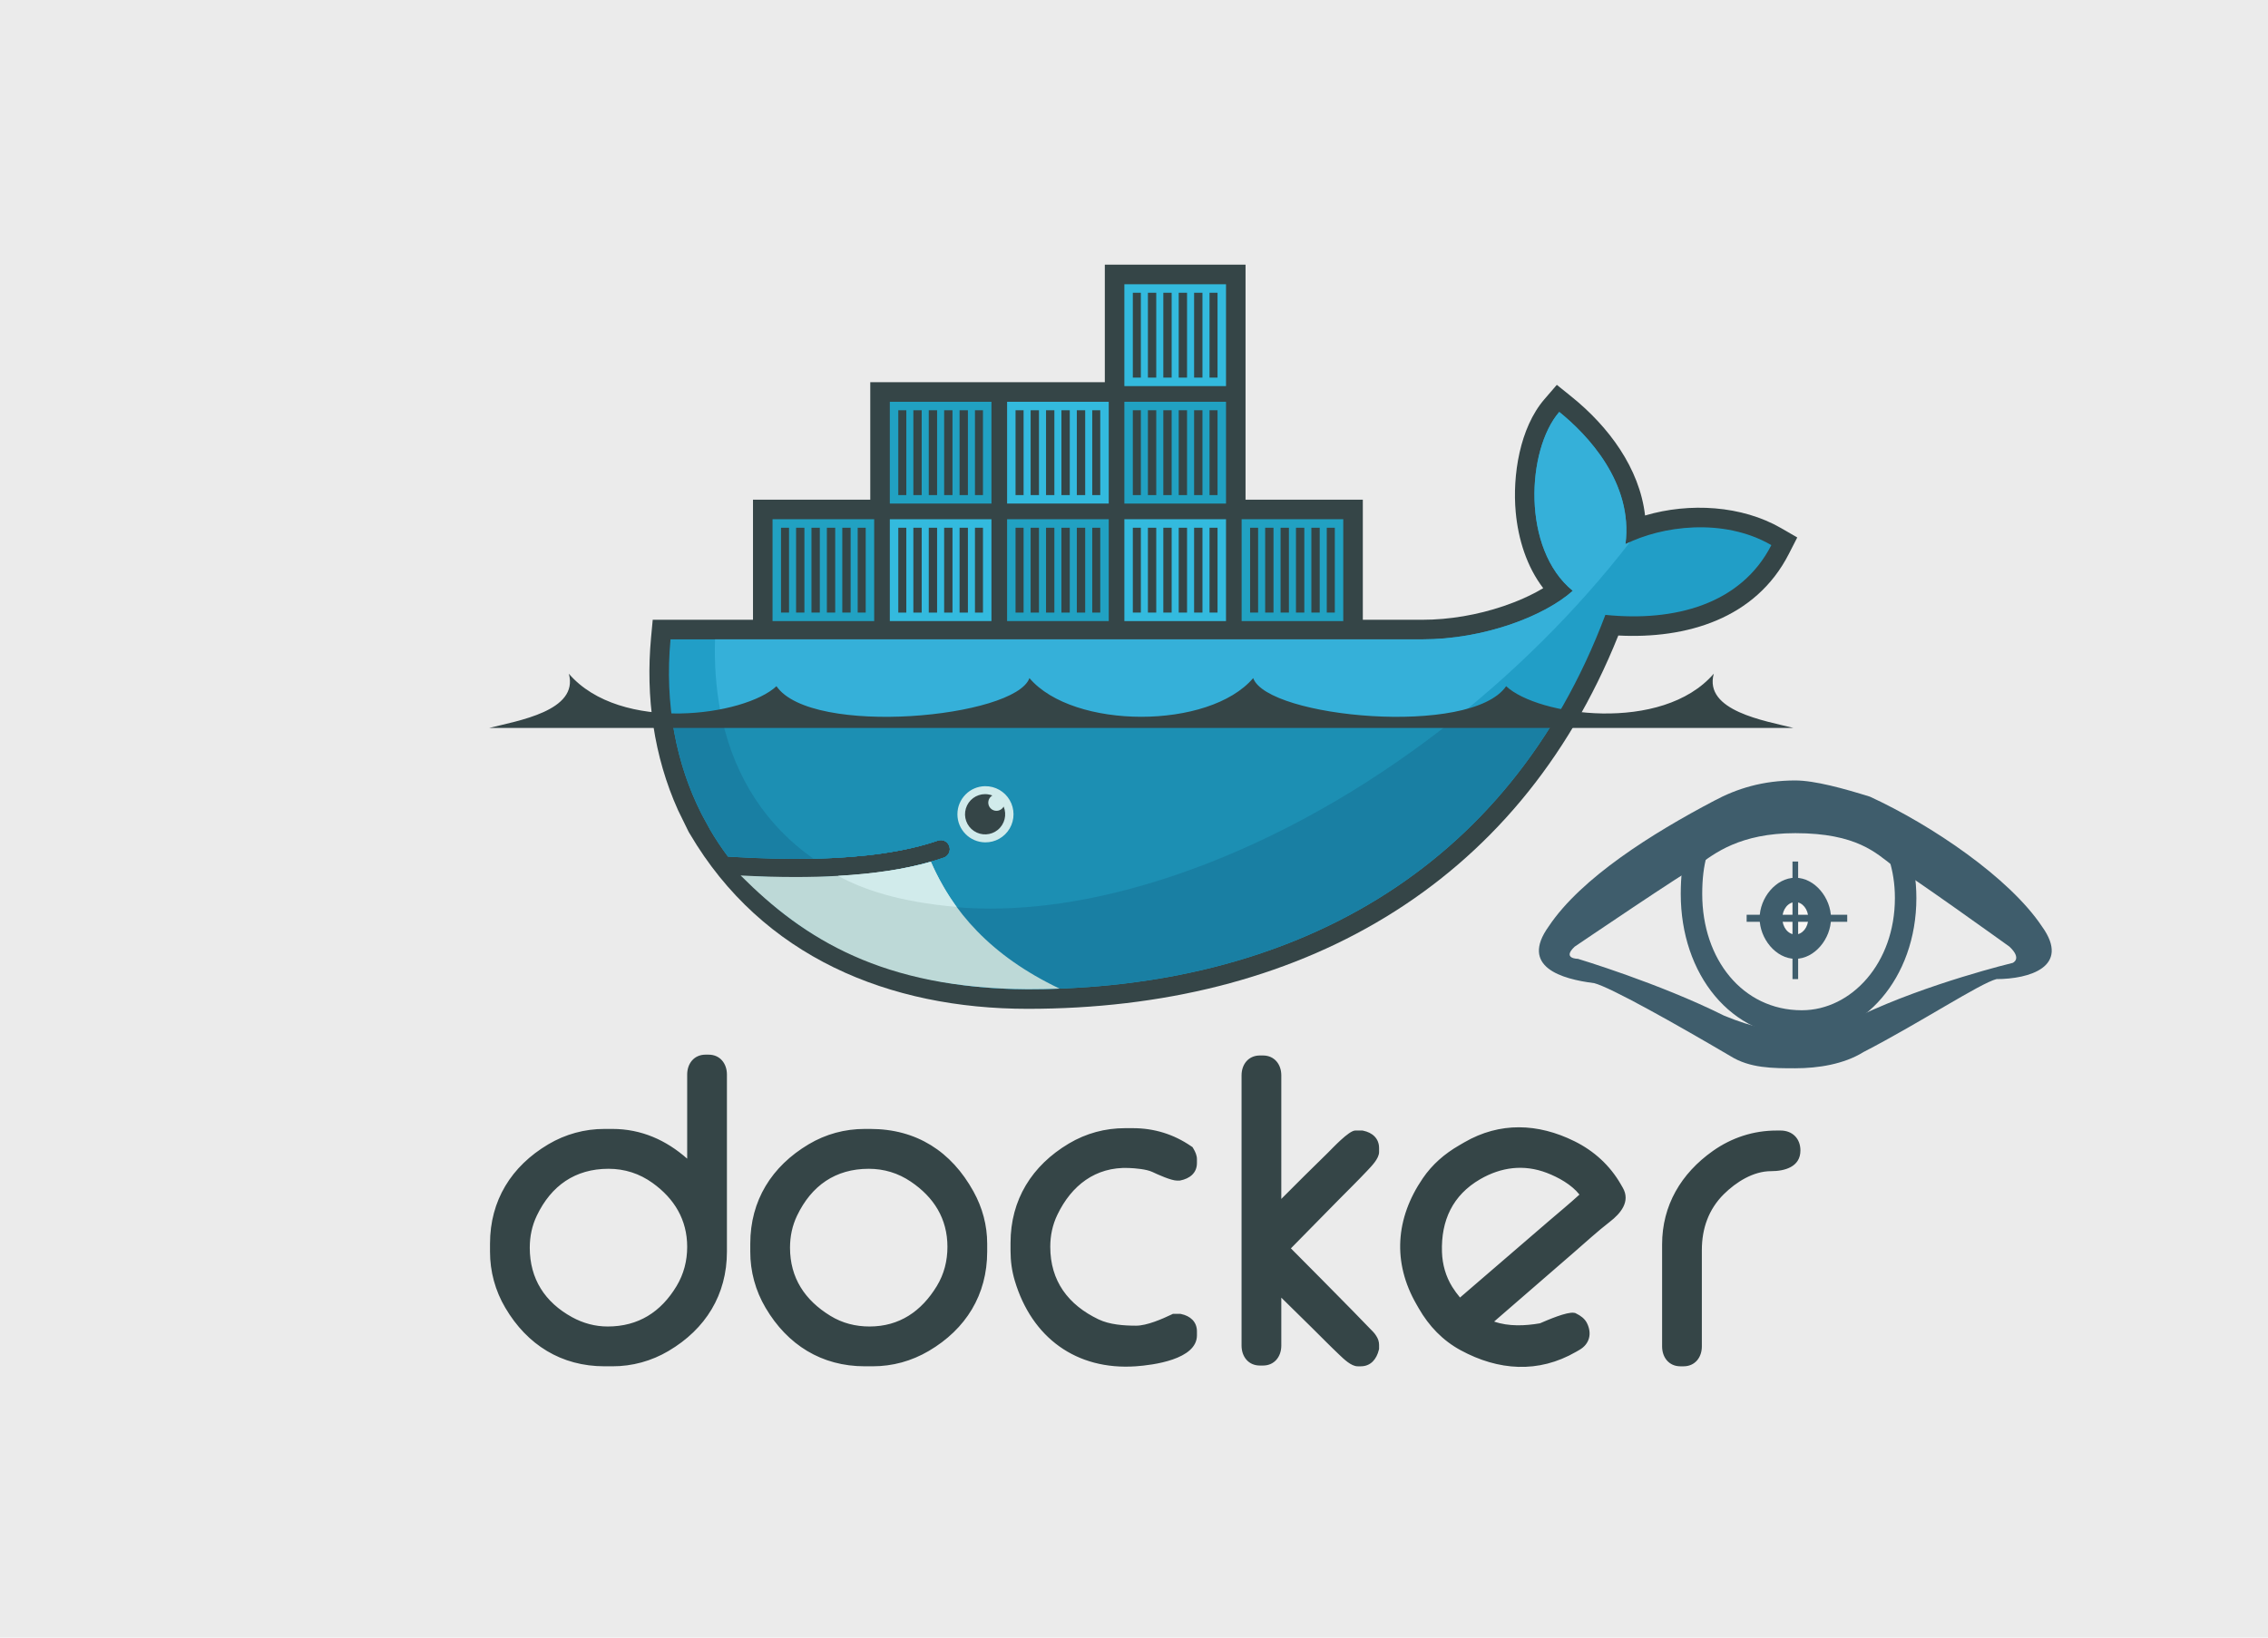 <?xml version="1.0" encoding="UTF-8" standalone="no"?>
<svg
   xmlns:dc="http://purl.org/dc/elements/1.1/"
   xmlns:cc="http://creativecommons.org/ns#"
   xmlns:rdf="http://www.w3.org/1999/02/22-rdf-syntax-ns#"
   xmlns:svg="http://www.w3.org/2000/svg"
   xmlns="http://www.w3.org/2000/svg"
   xmlns:sodipodi="http://sodipodi.sourceforge.net/DTD/sodipodi-0.dtd"
   xmlns:inkscape="http://www.inkscape.org/namespaces/inkscape"
   width="324px"
   height="234px"
   viewBox="0 0 324 234"
   version="1.1"
   id="svg39"
   sodipodi:docname="docker-ce-rootless-extras.svg"
   inkscape:version="1.0.2 (e86c870879, 2021-01-15)">
  <defs
     id="defs43">
    <filter
       id="filter0_dd"
       x="3.025"
       y="15"
       width="18.95"
       height="25.875"
       filterUnits="userSpaceOnUse"
       color-interpolation-filters="sRGB">
      <feFlood
         flood-opacity="0"
         result="BackgroundImageFix"
         id="feFlood29" />
      <feColorMatrix
         in="SourceAlpha"
         type="matrix"
         values="0 0 0 0 0 0 0 0 0 0 0 0 0 0 0 0 0 0 127 0"
         id="feColorMatrix31" />
      <feOffset
         dy="0.5"
         id="feOffset33" />
      <feGaussianBlur
         stdDeviation="0.5"
         id="feGaussianBlur35" />
      <feColorMatrix
         type="matrix"
         values="0 0 0 0 0 0 0 0 0 0 0 0 0 0 0 0 0 0 0.1 0"
         id="feColorMatrix37" />
      <feBlend
         mode="normal"
         in2="BackgroundImageFix"
         result="effect1_dropShadow"
         id="feBlend39" />
      <feColorMatrix
         in="SourceAlpha"
         type="matrix"
         values="0 0 0 0 0 0 0 0 0 0 0 0 0 0 0 0 0 0 127 0"
         id="feColorMatrix41" />
      <feOffset
         dy="1"
         id="feOffset43" />
      <feGaussianBlur
         stdDeviation="1.5"
         id="feGaussianBlur45" />
      <feColorMatrix
         type="matrix"
         values="0 0 0 0 0 0 0 0 0 0 0 0 0 0 0 0 0 0 0.2 0"
         id="feColorMatrix47" />
      <feBlend
         mode="normal"
         in2="effect1_dropShadow"
         result="effect2_dropShadow"
         id="feBlend49" />
      <feBlend
         mode="normal"
         in="SourceGraphic"
         in2="effect2_dropShadow"
         result="shape"
         id="feBlend51" />
    </filter>
    <filter
       id="filter1_dd"
       x="3.025"
       y="15"
       width="18.95"
       height="18.875"
       filterUnits="userSpaceOnUse"
       color-interpolation-filters="sRGB">
      <feFlood
         flood-opacity="0"
         result="BackgroundImageFix"
         id="feFlood54" />
      <feColorMatrix
         in="SourceAlpha"
         type="matrix"
         values="0 0 0 0 0 0 0 0 0 0 0 0 0 0 0 0 0 0 127 0"
         id="feColorMatrix56" />
      <feOffset
         dy="0.5"
         id="feOffset58" />
      <feGaussianBlur
         stdDeviation="0.5"
         id="feGaussianBlur60" />
      <feColorMatrix
         type="matrix"
         values="0 0 0 0 0 0 0 0 0 0 0 0 0 0 0 0 0 0 0.1 0"
         id="feColorMatrix62" />
      <feBlend
         mode="normal"
         in2="BackgroundImageFix"
         result="effect1_dropShadow"
         id="feBlend64" />
      <feColorMatrix
         in="SourceAlpha"
         type="matrix"
         values="0 0 0 0 0 0 0 0 0 0 0 0 0 0 0 0 0 0 127 0"
         id="feColorMatrix66" />
      <feOffset
         dy="1"
         id="feOffset68" />
      <feGaussianBlur
         stdDeviation="1.5"
         id="feGaussianBlur70" />
      <feColorMatrix
         type="matrix"
         values="0 0 0 0 0 0 0 0 0 0 0 0 0 0 0 0 0 0 0.2 0"
         id="feColorMatrix72" />
      <feBlend
         mode="normal"
         in2="effect1_dropShadow"
         result="effect2_dropShadow"
         id="feBlend74" />
      <feBlend
         mode="normal"
         in="SourceGraphic"
         in2="effect2_dropShadow"
         result="shape"
         id="feBlend76" />
    </filter>
    <filter
       id="filter2_dd"
       x="20"
       y="30"
       width="24"
       height="11"
       filterUnits="userSpaceOnUse"
       color-interpolation-filters="sRGB">
      <feFlood
         flood-opacity="0"
         result="BackgroundImageFix"
         id="feFlood79" />
      <feColorMatrix
         in="SourceAlpha"
         type="matrix"
         values="0 0 0 0 0 0 0 0 0 0 0 0 0 0 0 0 0 0 127 0"
         id="feColorMatrix81" />
      <feOffset
         dy="0.5"
         id="feOffset83" />
      <feGaussianBlur
         stdDeviation="0.5"
         id="feGaussianBlur85" />
      <feColorMatrix
         type="matrix"
         values="0 0 0 0 0 0 0 0 0 0 0 0 0 0 0 0 0 0 0.1 0"
         id="feColorMatrix87" />
      <feBlend
         mode="normal"
         in2="BackgroundImageFix"
         result="effect1_dropShadow"
         id="feBlend89" />
      <feColorMatrix
         in="SourceAlpha"
         type="matrix"
         values="0 0 0 0 0 0 0 0 0 0 0 0 0 0 0 0 0 0 127 0"
         id="feColorMatrix91" />
      <feOffset
         dy="1"
         id="feOffset93" />
      <feGaussianBlur
         stdDeviation="1.5"
         id="feGaussianBlur95" />
      <feColorMatrix
         type="matrix"
         values="0 0 0 0 0 0 0 0 0 0 0 0 0 0 0 0 0 0 0.2 0"
         id="feColorMatrix97" />
      <feBlend
         mode="normal"
         in2="effect1_dropShadow"
         result="effect2_dropShadow"
         id="feBlend99" />
      <feBlend
         mode="normal"
         in="SourceGraphic"
         in2="effect2_dropShadow"
         result="shape"
         id="feBlend101" />
    </filter>
    <linearGradient
       id="paint0_linear"
       x1="36.446"
       y1="47.826"
       x2="11.822"
       y2="5.175"
       gradientUnits="userSpaceOnUse"
       gradientTransform="matrix(1.498,0,0,1.342,222.744,101.113)">
      <stop
         stop-color="#333333"
         id="stop104" />
      <stop
         offset="1"
         stop-color="#4D4D4D"
         id="stop106" />
    </linearGradient>
    <linearGradient
       id="paint1_linear"
       x1="14.528"
       y1="33.996"
       x2="10.484"
       y2="26.992"
       gradientUnits="userSpaceOnUse">
      <stop
         stop-color="#999999"
         id="stop109" />
      <stop
         offset="1"
         stop-color="#B3B3B3"
         id="stop111" />
    </linearGradient>
    <linearGradient
       id="paint3_linear"
       x1="16.275"
       y1="30.034"
       x2="8.737"
       y2="16.978"
       gradientUnits="userSpaceOnUse">
      <stop
         stop-color="#CCCCCC"
         id="stop119" />
      <stop
         offset="1"
         stop-color="#E6E6E6"
         id="stop121" />
    </linearGradient>
    <linearGradient
       id="paint5_linear"
       x1="35.15"
       y1="39.955"
       x2="28.85"
       y2="29.045"
       gradientUnits="userSpaceOnUse">
      <stop
         stop-color="#CCCCCC"
         id="stop129" />
      <stop
         offset="1"
         stop-color="#E6E6E6"
         id="stop131" />
    </linearGradient>
    <mask
       id="mask0"
       mask-type="alpha"
       maskUnits="userSpaceOnUse"
       x="6"
       y="24"
       width="13"
       height="13">
      <path
         d="m 15.2,24.3 -8.8,8.8 c -0.5,0.5 -0.5,1.2 0,1.6 l 1.8,1.8 C 8.7,37 9.4,37 9.8,36.5 l 8.8,-8.8 c 0.5,-0.5 0.5,-1.2 0,-1.6 l -1.8,-1.8 c -0.4,-0.4 -1.2,-0.4 -1.6,0 z"
         fill="url(#paint2_linear)"
         id="path12-3"
         style="fill:url(#paint1_linear)" />
    </mask>
  </defs>
  <sodipodi:namedview
     pagecolor="#ffffff"
     bordercolor="#666666"
     borderopacity="1"
     objecttolerance="10"
     gridtolerance="10"
     guidetolerance="10"
     inkscape:pageopacity="0"
     inkscape:pageshadow="2"
     inkscape:window-width="1920"
     inkscape:window-height="969"
     id="namedview41"
     showgrid="false"
     inkscape:zoom="1.7115385"
     inkscape:cx="44.723779"
     inkscape:cy="126.43011"
     inkscape:window-x="0"
     inkscape:window-y="0"
     inkscape:window-maximized="1"
     inkscape:current-layer="svg39"
     inkscape:document-rotation="0" />
  <style
     type="text/css"
     id="style90">
	.st0{fill:none;stroke:#3F5D6C;stroke-width:0.662;stroke-miterlimit:10;}
	.st1{fill:#3F5D6C;}
	.st2{fill:#F9F6F4;}
	.st3{fill:none;stroke:#3F5D6C;stroke-width:0.174;stroke-miterlimit:10;}
</style>
  <g
     id="g1063">
    <rect
       x="0"
       y="0"
       width="324"
       height="234"
       style="fill:#ebebeb;fill-opacity:1;stroke:none"
       id="rect2" />
    <path
       style="fill:none;stroke:#ffffff;stroke-width:1.839;stroke-linecap:butt;stroke-linejoin:miter;stroke-miterlimit:4;stroke-opacity:1"
       d="M -1.699,-1.949 H 326.191 V 235.09 H -1.699 Z m 0,0"
       id="path4" />
    <path
       style="fill:#354547;fill-opacity:1;fill-rule:evenodd;stroke:none"
       d="m 98.168,165.562 v -12.012 c 0,-1.578 0.984,-2.848 2.617,-2.848 h 0.449 c 1.633,0 2.613,1.27 2.613,2.848 v 25.293 c 0,6.168 -3.043,11.074 -8.34,14.199 -2.43,1.441 -5.199,2.199 -8.02,2.191 h -1.125 c -6.156,0 -11.047,-3.047 -14.172,-8.355 -1.441,-2.43 -2.195,-5.207 -2.188,-8.035 v -1.129 c 0,-6.168 3.043,-11.074 8.336,-14.207 2.43,-1.441 5.199,-2.199 8.023,-2.191 h 1.125 c 4.164,0 7.699,1.621 10.68,4.246 z m -22.488,12.715 c 0,4.457 2.156,7.805 6.051,9.941 1.578,0.863 3.285,1.328 5.082,1.328 4.367,0 7.602,-2.062 9.836,-5.77 1.035,-1.723 1.52,-3.609 1.52,-5.613 0,-3.863 -1.824,-6.879 -4.93,-9.117 -1.883,-1.355 -4,-2.035 -6.312,-2.035 -4.758,0 -8.18,2.406 -10.234,6.684 -0.695,1.449 -1.012,2.984 -1.012,4.582 z m 47.863,-16.961 h 0.785 c 6.578,0 11.582,3.199 14.75,8.953 1.27,2.301 1.949,4.812 1.949,7.445 v 1.129 c 0,6.168 -3.035,11.082 -8.344,14.199 -2.457,1.445 -5.168,2.191 -8.016,2.191 h -1.125 c -6.156,0 -11.047,-3.047 -14.172,-8.355 -1.441,-2.43 -2.199,-5.207 -2.188,-8.035 v -1.129 c 0,-6.168 3.055,-11.059 8.336,-14.203 2.453,-1.461 5.168,-2.195 8.023,-2.195 z m -10.684,16.961 c 0,4.324 2.117,7.508 5.762,9.742 1.711,1.051 3.598,1.527 5.598,1.527 4.266,0 7.414,-2.168 9.609,-5.773 1.047,-1.719 1.52,-3.609 1.52,-5.609 0,-4.023 -1.934,-7.094 -5.238,-9.32 -1.809,-1.223 -3.824,-1.832 -6.004,-1.832 -4.758,0 -8.18,2.406 -10.234,6.684 -0.695,1.449 -1.012,2.984 -1.012,4.582 z m 51.77,-10.812 c -0.859,-0.402 -2.465,-0.535 -3.391,-0.57 -4.742,-0.18 -8.176,2.496 -10.188,6.691 -0.695,1.445 -1.012,2.977 -1.012,4.578 0,4.871 2.551,8.285 6.895,10.363 1.582,0.758 3.633,0.902 5.363,0.902 1.523,0 3.68,-0.934 5.031,-1.578 l 0.234,-0.113 h 1.051 l 0.113,0.023 c 1.293,0.27 2.266,1.09 2.266,2.484 v 0.562 c 0,3.465 -6.316,4.258 -8.727,4.426 -8.508,0.59 -14.867,-4.094 -17.293,-12.223 -0.422,-1.41 -0.609,-2.812 -0.609,-4.285 v -1.125 c 0,-6.172 3.055,-11.059 8.332,-14.199 2.457,-1.461 5.172,-2.195 8.023,-2.195 h 1.125 c 3.027,0 5.816,0.859 8.312,2.57 l 0.207,0.141 0.129,0.215 c 0.27,0.449 0.5,0.969 0.5,1.5 v 0.562 c 0,1.453 -1.082,2.234 -2.391,2.488 l -0.109,0.016 h -0.336 c -0.848,0 -2.773,-0.879 -3.527,-1.234 z m 18.414,3.852 c 2.203,-2.211 4.418,-4.422 6.656,-6.598 0.621,-0.605 2.984,-3.176 3.914,-3.176 h 1.016 l 0.117,0.023 c 1.297,0.27 2.266,1.094 2.266,2.488 v 0.562 c 0,0.949 -1.113,2.055 -1.727,2.707 -1.305,1.387 -2.676,2.727 -4.012,4.082 l -6.859,6.977 c 2.953,2.969 5.902,5.938 8.832,8.926 0.812,0.824 1.621,1.656 2.418,2.492 0.285,0.297 0.699,0.668 0.938,1.082 0.254,0.383 0.41,0.82 0.41,1.285 v 0.586 l -0.035,0.137 c -0.316,1.297 -1.141,2.344 -2.574,2.344 h -0.453 c -0.938,0 -2,-1.062 -2.645,-1.672 -1.324,-1.254 -2.605,-2.57 -3.902,-3.848 l -4.359,-4.289 v 6.852 c 0,1.578 -0.988,2.848 -2.617,2.848 h -0.445 c -1.633,0 -2.617,-1.27 -2.617,-2.848 v -38.617 c 0,-1.578 0.988,-2.84 2.617,-2.84 h 0.445 c 1.629,0 2.617,1.262 2.617,2.84 z m 70.758,-9.773 h 0.562 c 1.703,0 2.84,1.148 2.84,2.848 0,2.355 -2.246,2.957 -4.191,2.957 -2.547,0 -4.984,1.547 -6.742,3.281 -2.191,2.168 -3.148,4.938 -3.148,7.988 v 13.773 c 0,1.578 -0.984,2.844 -2.617,2.844 h -0.445 c -1.633,0 -2.617,-1.266 -2.617,-2.844 v -14.566 c 0,-5.59 2.719,-10.156 7.246,-13.359 2.703,-1.91 5.801,-2.922 9.113,-2.922 z m -40.352,27.297 c 2.066,0.723 4.422,0.617 6.543,0.25 1.082,-0.465 3.855,-1.676 4.875,-1.5 l 0.16,0.027 0.145,0.074 c 0.625,0.301 1.219,0.73 1.535,1.363 0.746,1.488 0.387,2.988 -1.07,3.832 l -0.488,0.281 c -5.383,3.113 -11.113,2.684 -16.48,-0.227 -2.566,-1.391 -4.531,-3.453 -5.98,-5.973 l -0.336,-0.586 c -3.457,-6 -2.992,-12.312 0.906,-18.016 1.348,-1.973 3.105,-3.496 5.164,-4.688 l 0.777,-0.453 c 5.07,-2.934 10.508,-2.73 15.715,-0.156 2.801,1.383 5.07,3.449 6.633,6.164 l 0.281,0.488 c 1.137,1.973 -0.332,3.691 -1.852,4.863 -1.766,1.363 -3.543,3.004 -5.234,4.465 -3.766,3.258 -7.527,6.527 -11.293,9.789 z m -4.875,-3.434 c 4.211,-3.621 8.426,-7.242 12.629,-10.879 1.438,-1.238 3.012,-2.527 4.434,-3.832 -1.141,-1.445 -3.051,-2.484 -4.672,-3.105 -3.277,-1.25 -6.504,-0.828 -9.508,0.906 -3.93,2.277 -5.605,5.898 -5.461,10.406 0.059,1.773 0.535,3.484 1.477,4.996 0.332,0.531 0.703,1.031 1.102,1.508 z M 177.934,71.398 H 194.688 V 88.562 h 8.473 c 3.91,0 7.934,-0.699 11.641,-1.957 1.82,-0.617 3.863,-1.48 5.656,-2.562 -2.363,-3.094 -3.57,-7 -3.926,-10.852 -0.484,-5.238 0.57,-12.059 4.109,-16.156 l 1.762,-2.043 2.098,1.691 c 5.281,4.254 9.727,10.199 10.508,16.977 6.363,-1.879 13.832,-1.434 19.441,1.809 l 2.301,1.332 -1.211,2.367 c -4.742,9.273 -14.66,12.148 -24.352,11.641 -14.504,36.203 -46.082,53.344 -84.371,53.344 -19.781,0 -37.93,-7.41 -48.266,-25 L 98.379,118.867 96.875,115.797 C 93.383,108.055 92.223,99.574 93.008,91.102 L 93.246,88.562 H 107.57 V 71.398 h 16.754 V 54.609 h 33.508 V 37.82 h 20.102 v 33.578"
       id="path6" />
    <path
       style="fill:#219ec7;fill-opacity:1;fill-rule:evenodd;stroke:none"
       d="m 232.211,77.75 c 1.125,-8.75 -5.406,-15.621 -9.461,-18.887 -4.668,5.41 -5.395,19.59 1.934,25.559 -4.09,3.641 -12.703,6.938 -21.523,6.938 H 95.789 c -0.855,9.227 0.762,17.723 4.453,24.996 l 1.219,2.238 c 0.773,1.316 1.621,2.586 2.531,3.809 4.414,0.281 8.484,0.379 12.211,0.297 7.316,-0.16 13.289,-1.027 17.812,-2.598 0.664,-0.207 1.375,0.152 1.602,0.812 0.23,0.656 -0.105,1.379 -0.758,1.629 -0.602,0.211 -1.227,0.406 -1.875,0.59 h -0.004 c -3.562,1.023 -7.383,1.707 -12.312,2.012 0.293,0.004 -0.305,0.043 -0.305,0.043 -0.168,0.012 -0.379,0.035 -0.551,0.047 -1.938,0.109 -4.031,0.129 -6.172,0.129 -2.344,0 -4.648,-0.043 -7.227,-0.176 l -0.066,0.047 c 8.945,10.074 22.934,16.117 40.469,16.117 37.109,0 68.582,-16.484 82.523,-53.492 9.887,1.016 19.391,-1.512 23.711,-9.969 C 246.168,73.91 237.312,75.18 232.211,77.75"
       id="path8" />
    <path
       style="fill:#35b0d9;fill-opacity:1;fill-rule:evenodd;stroke:none"
       d="m 232.211,77.75 c 1.125,-8.75 -5.406,-15.621 -9.461,-18.887 -4.668,5.41 -5.395,19.59 1.934,25.559 -4.09,3.641 -12.703,6.938 -21.523,6.938 H 102.148 c -0.438,14.129 4.793,24.855 14.051,31.34 h 0.004 c 7.316,-0.16 13.289,-1.027 17.812,-2.598 0.664,-0.207 1.375,0.152 1.602,0.812 0.23,0.656 -0.105,1.379 -0.758,1.629 -0.602,0.211 -1.227,0.406 -1.875,0.59 h -0.004 c -3.562,1.023 -7.711,1.797 -12.641,2.102 0,0 -0.121,-0.117 -0.121,-0.117 12.629,6.492 30.941,6.469 51.934,-1.609 23.543,-9.066 45.449,-26.332 60.73,-46.078 -0.227,0.102 -0.453,0.211 -0.672,0.32"
       id="path10" />
    <path
       style="fill:#197fa3;fill-opacity:1;fill-rule:evenodd;stroke:none"
       d="m 95.992,102.57 c 0.668,4.941 2.109,9.57 4.25,13.785 l 1.219,2.238 c 0.773,1.316 1.621,2.586 2.531,3.809 4.418,0.281 8.488,0.379 12.211,0.297 7.316,-0.16 13.289,-1.027 17.812,-2.598 0.664,-0.207 1.375,0.152 1.602,0.812 0.23,0.656 -0.105,1.379 -0.758,1.629 -0.602,0.211 -1.227,0.406 -1.875,0.59 h -0.004 c -3.562,1.023 -7.691,1.75 -12.617,2.059 -0.172,0.008 -0.465,0.012 -0.637,0.019 -1.938,0.109 -4.012,0.176 -6.152,0.176 -2.34,0 -4.734,-0.043 -7.312,-0.176 8.945,10.078 23.02,16.141 40.555,16.141 31.77,0 59.406,-12.082 75.449,-38.781 H 95.992"
       id="path12" />
    <path
       style="fill:#1c8fb3;fill-opacity:1;fill-rule:evenodd;stroke:none"
       d="m 103.113,102.57 c 1.898,8.68 6.465,15.492 13.09,20.129 7.316,-0.16 13.289,-1.027 17.812,-2.598 0.664,-0.207 1.375,0.152 1.602,0.812 0.23,0.656 -0.105,1.379 -0.758,1.629 -0.602,0.211 -1.227,0.406 -1.875,0.59 h -0.004 c -3.562,1.023 -7.777,1.75 -12.707,2.059 12.629,6.488 30.887,6.395 51.879,-1.684 12.703,-4.891 24.926,-12.172 35.891,-20.938 H 103.113"
       id="path14" />
    <path
       style="fill:#21a1c2;fill-opacity:1;fill-rule:evenodd;stroke:none"
       d="m 110.363,74.195 h 14.52 v 14.551 h -14.52 z m 1.211,1.215 h 1.145 v 12.125 h -1.145 z m 2.152,0 h 1.191 v 12.125 h -1.191 z m 2.199,0 h 1.191 v 12.125 h -1.191 z m 2.199,0 h 1.191 v 12.125 H 118.125 Z m 2.203,0 h 1.191 v 12.125 h -1.191 z m 2.199,0 h 1.145 v 12.125 h -1.145 z m 4.59,-18 h 14.52 v 14.547 h -14.52 z m 1.211,1.211 h 1.145 v 12.125 h -1.145 z m 2.152,0 h 1.191 v 12.125 h -1.191 z m 2.199,0 h 1.191 v 12.125 h -1.191 z m 2.199,0 h 1.191 v 12.125 h -1.191 z m 2.203,0 h 1.191 v 12.125 h -1.191 z m 2.199,0 h 1.145 v 12.125 h -1.145 z m 0,0"
       id="path16" />
    <path
       style="fill:#33bade;fill-opacity:1;fill-rule:evenodd;stroke:none"
       d="m 127.117,74.195 h 14.52 v 14.551 h -14.52 z m 1.211,1.215 h 1.145 v 12.125 h -1.145 z m 2.152,0 h 1.191 v 12.125 h -1.191 z m 2.199,0 h 1.191 v 12.125 h -1.191 z m 2.199,0 h 1.191 v 12.125 h -1.191 z m 2.203,0 h 1.191 v 12.125 h -1.191 z m 2.199,0 h 1.145 v 12.125 h -1.145 z m 0,0"
       id="path18" />
    <path
       style="fill:#21a1c2;fill-opacity:1;fill-rule:evenodd;stroke:none"
       d="m 143.871,74.195 h 14.52 v 14.551 h -14.52 z m 1.207,1.215 h 1.148 v 12.125 h -1.148 z m 2.156,0 h 1.191 v 12.125 h -1.191 z m 2.199,0 h 1.191 v 12.125 h -1.191 z m 2.199,0 h 1.191 v 12.125 h -1.191 z m 2.199,0 h 1.195 v 12.125 h -1.195 z m 2.203,0 h 1.145 v 12.125 h -1.145 z m 0,0"
       id="path20" />
    <path
       style="fill:#33bade;fill-opacity:1;fill-rule:evenodd;stroke:none"
       d="m 143.871,57.41 h 14.52 v 14.547 h -14.52 z m 1.207,1.211 h 1.148 v 12.125 h -1.148 z m 2.156,0 h 1.191 v 12.125 h -1.191 z m 2.199,0 h 1.191 v 12.125 h -1.191 z m 2.199,0 h 1.191 v 12.125 h -1.191 z m 2.199,0 h 1.195 v 12.125 h -1.195 z m 2.203,0 h 1.145 v 12.125 h -1.145 z m 4.59,15.574 h 14.52 V 88.746 H 160.625 Z m 1.207,1.215 h 1.148 v 12.125 h -1.148 z m 2.156,0 h 1.191 v 12.125 h -1.191 z m 2.199,0 h 1.191 v 12.125 h -1.191 z m 2.199,0 h 1.191 v 12.125 h -1.191 z m 2.199,0 h 1.195 v 12.125 h -1.195 z m 2.203,0 h 1.145 v 12.125 h -1.145 z m 0,0"
       id="path22" />
    <path
       style="fill:#21a1c2;fill-opacity:1;fill-rule:evenodd;stroke:none"
       d="m 160.625,57.41 h 14.52 V 71.957 H 160.625 Z m 1.207,1.211 h 1.148 v 12.125 h -1.148 z m 2.156,0 h 1.191 v 12.125 h -1.191 z m 2.199,0 h 1.191 v 12.125 h -1.191 z m 2.199,0 h 1.191 v 12.125 h -1.191 z m 2.199,0 h 1.195 v 12.125 h -1.195 z m 2.203,0 h 1.145 v 12.125 h -1.145 z m 0,0"
       id="path24" />
    <path
       style="fill:#33bade;fill-opacity:1;fill-rule:evenodd;stroke:none"
       d="m 160.625,40.617 h 14.52 V 55.172 H 160.625 Z m 1.207,1.215 h 1.148 v 12.125 h -1.148 z m 2.156,0 h 1.191 v 12.125 h -1.191 z m 2.199,0 h 1.191 v 12.125 h -1.191 z m 2.199,0 h 1.191 v 12.125 h -1.191 z m 2.199,0 h 1.195 v 12.125 h -1.195 z m 2.203,0 h 1.145 v 12.125 h -1.145 z m 0,0"
       id="path26" />
    <path
       style="fill:#21a1c2;fill-opacity:1;fill-rule:evenodd;stroke:none"
       d="m 177.375,74.195 h 14.52 V 88.746 H 177.375 Z m 1.211,1.215 h 1.145 v 12.125 h -1.145 z m 2.152,0 h 1.191 v 12.125 h -1.191 z m 2.203,0 h 1.191 v 12.125 h -1.191 z m 2.199,0 h 1.191 v 12.125 h -1.191 z m 2.199,0 h 1.191 v 12.125 h -1.191 z m 2.199,0 h 1.148 v 12.125 h -1.148 z m 0,0"
       id="path28" />
    <path
       style="fill:#d1ebeb;fill-opacity:1;fill-rule:evenodd;stroke:none"
       d="m 140.727,112.34 c 1.445,-0.019 2.789,0.742 3.516,1.992 0.727,1.25 0.727,2.797 0,4.047 -0.73,1.25 -2.07,2.008 -3.516,1.988 -2.191,-0.031 -3.953,-1.816 -3.953,-4.016 0,-2.195 1.762,-3.984 3.953,-4.012"
       id="path30" />
    <path
       style="fill:#354547;fill-opacity:1;fill-rule:evenodd;stroke:none"
       d="m 140.727,113.477 c 0.367,0 0.715,0.07 1.039,0.195 -0.457,0.266 -0.68,0.809 -0.543,1.32 0.137,0.512 0.598,0.867 1.129,0.867 0.441,0 0.828,-0.246 1.027,-0.609 0.484,1.168 0.148,2.52 -0.828,3.324 -0.977,0.805 -2.363,0.871 -3.414,0.168 -1.051,-0.703 -1.52,-2.012 -1.152,-3.223 0.363,-1.211 1.48,-2.043 2.742,-2.043 M 69.875,104.02 h 186.34 c -4.059,-1.031 -12.84,-2.422 -11.391,-7.754 -7.379,8.555 -25.168,6.004 -29.66,1.785 -5,7.27 -34.109,4.504 -36.137,-1.156 -6.27,7.371 -25.695,7.371 -31.965,0 -2.031,5.66 -31.137,8.426 -36.137,1.156 -4.492,4.219 -22.281,6.77 -29.66,-1.781 1.449,5.328 -7.332,6.719 -11.391,7.75"
       id="path32" />
    <path
       style="fill:#bdd9d7;fill-opacity:1;fill-rule:evenodd;stroke:none"
       d="m 151.375,141.266 c -9.922,-4.719 -15.363,-11.129 -18.395,-18.129 -3.684,1.051 -8.113,1.727 -13.262,2.016 -1.938,0.109 -3.977,0.164 -6.117,0.164 -2.469,0 -5.066,-0.074 -7.797,-0.219 9.098,9.113 20.289,16.129 41.012,16.254 1.531,0 3.047,-0.027 4.559,-0.086"
       id="path34" />
    <path
       style="fill:#d1ebeb;fill-opacity:1;fill-rule:evenodd;stroke:none"
       d="m 136.664,129.594 c -1.371,-1.867 -2.703,-4.211 -3.68,-6.461 -3.688,1.055 -8.117,1.73 -13.266,2.02 3.535,1.922 8.594,3.707 16.949,4.441"
       id="path36" />
    <g
       id="g1020"
       transform="matrix(1.077,0,0,0.942,-22.579,6.441)">
      <g
         id="g138"
         transform="matrix(4.304,0,0,6.149,224.67,84.495)">
        <g
           id="Layer_3">
</g>
        <g
           id="Layer_2">
	<g
   id="g113">
		<path
   class="st0"
   d="m 10.7,5.3 c 0.4,0.6 0.7,1.2 0.7,2 0,1.8 -1.5,3.1 -3.2,3.1 v 0 C 6.2,10.4 4.8,9 4.8,7.2 4.8,6.4 5,5.8 5.5,5.3"
   id="path93" />

		<g
   id="g99">
			<path
   class="st1"
   d="m 8,11.6 c 0,0 0,0 0,0 0,0 0,0 0,0 z"
   id="path95" />

			<path
   class="st1"
   d="M 15.6,8 C 14.6,6.8 12.2,5.5 10.3,4.8 9.5,4.6 8.6,4.4 8,4.4 7,4.4 6.2,4.6 5.5,4.9 3.6,5.7 1.4,6.8 0.4,8 c -0.9,1 0.4,1.3 1.4,1.4 0.5,0.1 2.5,1 4.2,1.8 0.6,0.3 1.3,0.3 2,0.3 0.7,0 1.5,-0.1 2.1,-0.4 1.7,-0.7 3.6,-1.7 4.1,-1.8 1,0 2.3,-0.3 1.4,-1.3 z m -0.9,0.9 c 0,0 -2.6,0.5 -4.7,1.3 -0.8,0.3 -1.4,0.5 -2,0.4 -0.6,0 -1.3,-0.1 -2.2,-0.4 -2,-0.8 -4.5,-1.4 -4.5,-1.4 0,0 -0.5,0 -0.1,-0.3 0,0 3.5,-1.9 3.8,-2 0.5,-0.3 1.3,-0.8 3,-0.8 1.9,0 2.5,0.5 3,0.8 0.3,0.1 3.6,2 3.6,2 0.4,0.3 0.1,0.4 0.1,0.4 z"
   id="path97" />

		</g>

		<g
   id="g103">
			<path
   class="st1"
   d="m 8,6.8 c -0.6,0 -1.1,0.5 -1.1,1 0,0.5 0.5,1 1.1,1 0.6,0 1.1,-0.5 1.1,-1 0,-0.5 -0.5,-1 -1.1,-1 z"
   id="path101" />

		</g>

		<g
   id="g107">
			<circle
   class="st2"
   cx="8"
   cy="7.8"
   id="ellipse105"
   r="0.4" />

		</g>

		<line
   class="st3"
   x1="6.5"
   y1="7.8"
   x2="9.6"
   y2="7.8"
   id="line109" />

		<line
   class="st3"
   x1="8"
   y1="6.4"
   x2="8"
   y2="9.3"
   id="line111" />

	</g>

</g>
      </g>
    </g>
  </g>
</svg>
